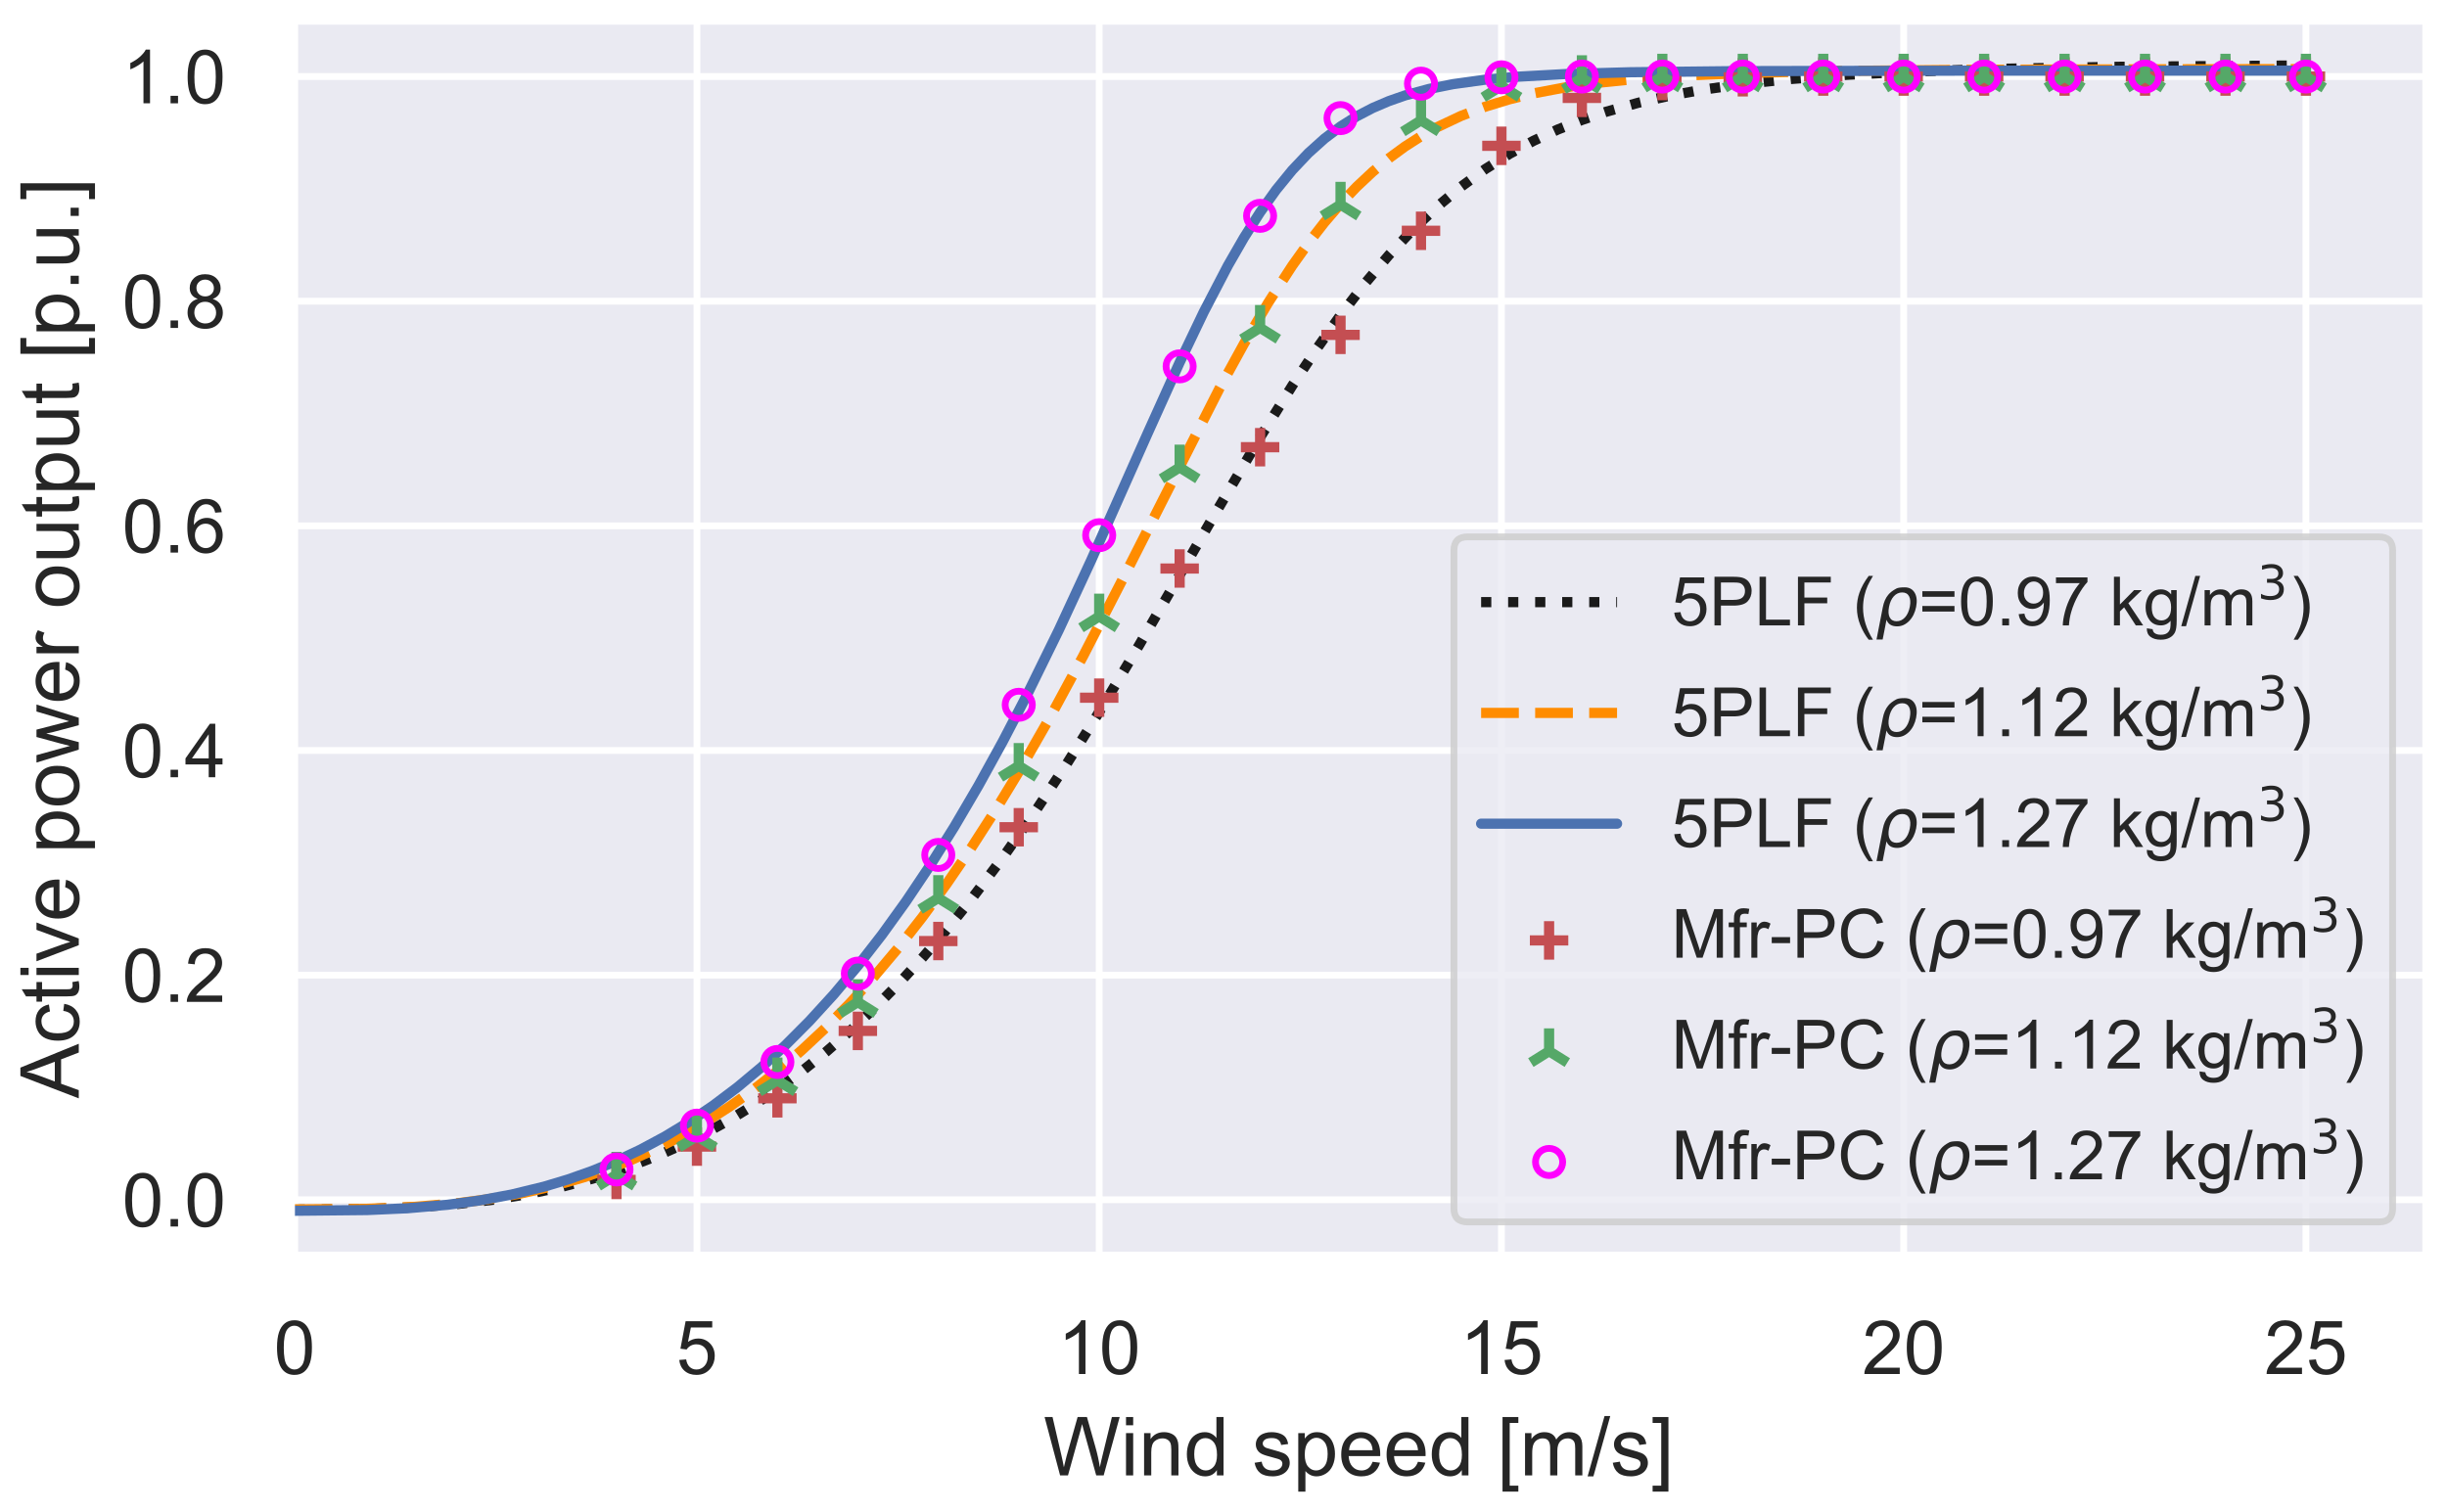 <?xml version="1.0" encoding="utf-8" standalone="no"?>
<!DOCTYPE svg PUBLIC "-//W3C//DTD SVG 1.1//EN"
  "http://www.w3.org/Graphics/SVG/1.1/DTD/svg11.dtd">
<!-- Created with matplotlib (https://matplotlib.org/) -->
<svg height="222.48pt" version="1.1" viewBox="0 0 360 222.48" width="360pt" xmlns="http://www.w3.org/2000/svg" xmlns:xlink="http://www.w3.org/1999/xlink">
 <defs>
  <style type="text/css">*{stroke-linecap:butt;stroke-linejoin:round;}</style>
 </defs>
 <g id="figure_1">
  <g id="patch_1">
   <path d="M 0 222.48 
L 360 222.48 
L 360 0 
L 0 0 
z
" style="fill:#ffffff;"/>
  </g>
  <g id="axes_1">
   <g id="patch_2">
    <path d="M 42.765 184.799 
L 357 184.799 
L 357 3 
L 42.765 3 
z
" style="fill:#eaeaf2;"/>
   </g>
   <g id="matplotlib.axis_1">
    <g id="xtick_1">
     <g id="line2d_1">
      <path clip-path="url(#pc931ce0cc7)" d="M 43.356 184.799 
L 43.356 3 
" style="fill:none;stroke:#ffffff;stroke-linecap:round;"/>
     </g>
     <g id="text_1">
      <!-- 0 -->
      <g style="fill:#262626;" transform="translate(40.298 202.173)scale(0.11 -0.11)">
       <defs>
        <path d="M 4.156 35.297 
Q 4.156 48 6.766 55.734 
Q 9.375 63.484 14.516 67.672 
Q 19.672 71.875 27.484 71.875 
Q 33.25 71.875 37.594 69.547 
Q 41.938 67.234 44.766 62.859 
Q 47.609 58.5 49.219 52.219 
Q 50.828 45.953 50.828 35.297 
Q 50.828 22.703 48.234 14.969 
Q 45.656 7.234 40.5 3 
Q 35.359 -1.219 27.484 -1.219 
Q 17.141 -1.219 11.234 6.203 
Q 4.156 15.141 4.156 35.297 
z
M 13.188 35.297 
Q 13.188 17.672 17.312 11.828 
Q 21.438 6 27.484 6 
Q 33.547 6 37.672 11.859 
Q 41.797 17.719 41.797 35.297 
Q 41.797 52.984 37.672 58.781 
Q 33.547 64.594 27.391 64.594 
Q 21.344 64.594 17.719 59.469 
Q 13.188 52.938 13.188 35.297 
z
" id="ArialMT-48"/>
       </defs>
       <use xlink:href="#ArialMT-48"/>
      </g>
     </g>
    </g>
    <g id="xtick_2">
     <g id="line2d_2">
      <path clip-path="url(#pc931ce0cc7)" d="M 102.534 184.799 
L 102.534 3 
" style="fill:none;stroke:#ffffff;stroke-linecap:round;"/>
     </g>
     <g id="text_2">
      <!-- 5 -->
      <g style="fill:#262626;" transform="translate(99.476 202.173)scale(0.11 -0.11)">
       <defs>
        <path d="M 4.156 18.75 
L 13.375 19.531 
Q 14.406 12.797 18.141 9.391 
Q 21.875 6 27.156 6 
Q 33.5 6 37.891 10.781 
Q 42.281 15.578 42.281 23.484 
Q 42.281 31 38.062 35.344 
Q 33.844 39.703 27 39.703 
Q 22.75 39.703 19.328 37.766 
Q 15.922 35.844 13.969 32.766 
L 5.719 33.844 
L 12.641 70.609 
L 48.25 70.609 
L 48.25 62.203 
L 19.672 62.203 
L 15.828 42.969 
Q 22.266 47.469 29.344 47.469 
Q 38.719 47.469 45.156 40.969 
Q 51.609 34.469 51.609 24.266 
Q 51.609 14.547 45.953 7.469 
Q 39.062 -1.219 27.156 -1.219 
Q 17.391 -1.219 11.203 4.25 
Q 5.031 9.719 4.156 18.75 
z
" id="ArialMT-53"/>
       </defs>
       <use xlink:href="#ArialMT-53"/>
      </g>
     </g>
    </g>
    <g id="xtick_3">
     <g id="line2d_3">
      <path clip-path="url(#pc931ce0cc7)" d="M 161.712 184.799 
L 161.712 3 
" style="fill:none;stroke:#ffffff;stroke-linecap:round;"/>
     </g>
     <g id="text_3">
      <!-- 10 -->
      <g style="fill:#262626;" transform="translate(155.595 202.173)scale(0.11 -0.11)">
       <defs>
        <path d="M 37.25 0 
L 28.469 0 
L 28.469 56 
Q 25.297 52.984 20.141 49.953 
Q 14.984 46.922 10.891 45.406 
L 10.891 53.906 
Q 18.266 57.375 23.781 62.297 
Q 29.297 67.234 31.594 71.875 
L 37.25 71.875 
z
" id="ArialMT-49"/>
       </defs>
       <use xlink:href="#ArialMT-49"/>
       <use x="55.615" xlink:href="#ArialMT-48"/>
      </g>
     </g>
    </g>
    <g id="xtick_4">
     <g id="line2d_4">
      <path clip-path="url(#pc931ce0cc7)" d="M 220.89 184.799 
L 220.89 3 
" style="fill:none;stroke:#ffffff;stroke-linecap:round;"/>
     </g>
     <g id="text_4">
      <!-- 15 -->
      <g style="fill:#262626;" transform="translate(214.773 202.173)scale(0.11 -0.11)">
       <use xlink:href="#ArialMT-49"/>
       <use x="55.615" xlink:href="#ArialMT-53"/>
      </g>
     </g>
    </g>
    <g id="xtick_5">
     <g id="line2d_5">
      <path clip-path="url(#pc931ce0cc7)" d="M 280.068 184.799 
L 280.068 3 
" style="fill:none;stroke:#ffffff;stroke-linecap:round;"/>
     </g>
     <g id="text_5">
      <!-- 20 -->
      <g style="fill:#262626;" transform="translate(273.951 202.173)scale(0.11 -0.11)">
       <defs>
        <path d="M 50.344 8.453 
L 50.344 0 
L 3.031 0 
Q 2.938 3.172 4.047 6.109 
Q 5.859 10.938 9.828 15.625 
Q 13.812 20.312 21.344 26.469 
Q 33.016 36.031 37.109 41.625 
Q 41.219 47.219 41.219 52.203 
Q 41.219 57.422 37.469 61 
Q 33.734 64.594 27.734 64.594 
Q 21.391 64.594 17.578 60.781 
Q 13.766 56.984 13.719 50.25 
L 4.688 51.172 
Q 5.609 61.281 11.656 66.578 
Q 17.719 71.875 27.938 71.875 
Q 38.234 71.875 44.234 66.156 
Q 50.25 60.453 50.25 52 
Q 50.25 47.703 48.484 43.547 
Q 46.734 39.406 42.656 34.812 
Q 38.578 30.219 29.109 22.219 
Q 21.188 15.578 18.938 13.203 
Q 16.703 10.844 15.234 8.453 
z
" id="ArialMT-50"/>
       </defs>
       <use xlink:href="#ArialMT-50"/>
       <use x="55.615" xlink:href="#ArialMT-48"/>
      </g>
     </g>
    </g>
    <g id="xtick_6">
     <g id="line2d_6">
      <path clip-path="url(#pc931ce0cc7)" d="M 339.246 184.799 
L 339.246 3 
" style="fill:none;stroke:#ffffff;stroke-linecap:round;"/>
     </g>
     <g id="text_6">
      <!-- 25 -->
      <g style="fill:#262626;" transform="translate(333.129 202.173)scale(0.11 -0.11)">
       <use xlink:href="#ArialMT-50"/>
       <use x="55.615" xlink:href="#ArialMT-53"/>
      </g>
     </g>
    </g>
    <g id="text_7">
     <!-- Wind speed [m/s] -->
     <g style="fill:#262626;" transform="translate(153.534 217.095)scale(0.12 -0.12)">
      <defs>
       <path d="M 20.219 0 
L 1.219 71.578 
L 10.938 71.578 
L 21.828 24.656 
Q 23.578 17.281 24.859 10.016 
Q 27.594 21.484 28.078 23.25 
L 41.703 71.578 
L 53.125 71.578 
L 63.375 35.359 
Q 67.234 21.875 68.953 10.016 
Q 70.312 16.797 72.516 25.594 
L 83.734 71.578 
L 93.266 71.578 
L 73.641 0 
L 64.5 0 
L 49.422 54.547 
Q 47.516 61.375 47.172 62.938 
Q 46.047 58.016 45.062 54.547 
L 29.891 0 
z
" id="ArialMT-87"/>
       <path d="M 6.641 61.469 
L 6.641 71.578 
L 15.438 71.578 
L 15.438 61.469 
z
M 6.641 0 
L 6.641 51.859 
L 15.438 51.859 
L 15.438 0 
z
" id="ArialMT-105"/>
       <path d="M 6.594 0 
L 6.594 51.859 
L 14.5 51.859 
L 14.5 44.484 
Q 20.219 53.031 31 53.031 
Q 35.688 53.031 39.625 51.344 
Q 43.562 49.656 45.516 46.922 
Q 47.469 44.188 48.25 40.438 
Q 48.734 37.984 48.734 31.891 
L 48.734 0 
L 39.938 0 
L 39.938 31.547 
Q 39.938 36.922 38.906 39.578 
Q 37.891 42.234 35.281 43.812 
Q 32.672 45.406 29.156 45.406 
Q 23.531 45.406 19.453 41.844 
Q 15.375 38.281 15.375 28.328 
L 15.375 0 
z
" id="ArialMT-110"/>
       <path d="M 40.234 0 
L 40.234 6.547 
Q 35.297 -1.172 25.734 -1.172 
Q 19.531 -1.172 14.328 2.25 
Q 9.125 5.672 6.266 11.797 
Q 3.422 17.922 3.422 25.875 
Q 3.422 33.641 6 39.969 
Q 8.594 46.297 13.766 49.656 
Q 18.953 53.031 25.344 53.031 
Q 30.031 53.031 33.688 51.047 
Q 37.359 49.078 39.656 45.906 
L 39.656 71.578 
L 48.391 71.578 
L 48.391 0 
z
M 12.453 25.875 
Q 12.453 15.922 16.641 10.984 
Q 20.844 6.062 26.562 6.062 
Q 32.328 6.062 36.344 10.766 
Q 40.375 15.484 40.375 25.141 
Q 40.375 35.797 36.266 40.766 
Q 32.172 45.75 26.172 45.75 
Q 20.312 45.75 16.375 40.969 
Q 12.453 36.188 12.453 25.875 
z
" id="ArialMT-100"/>
       <path id="ArialMT-32"/>
       <path d="M 3.078 15.484 
L 11.766 16.844 
Q 12.5 11.625 15.844 8.844 
Q 19.188 6.062 25.203 6.062 
Q 31.25 6.062 34.172 8.516 
Q 37.109 10.984 37.109 14.312 
Q 37.109 17.281 34.516 19 
Q 32.719 20.172 25.531 21.969 
Q 15.875 24.422 12.141 26.203 
Q 8.406 27.984 6.469 31.125 
Q 4.547 34.281 4.547 38.094 
Q 4.547 41.547 6.125 44.5 
Q 7.719 47.469 10.453 49.422 
Q 12.5 50.922 16.031 51.969 
Q 19.578 53.031 23.641 53.031 
Q 29.734 53.031 34.344 51.266 
Q 38.969 49.516 41.156 46.5 
Q 43.359 43.5 44.188 38.484 
L 35.594 37.312 
Q 35.016 41.312 32.203 43.547 
Q 29.391 45.797 24.266 45.797 
Q 18.219 45.797 15.625 43.797 
Q 13.031 41.797 13.031 39.109 
Q 13.031 37.406 14.109 36.031 
Q 15.188 34.625 17.484 33.688 
Q 18.797 33.203 25.25 31.453 
Q 34.578 28.953 38.25 27.359 
Q 41.938 25.781 44.031 22.75 
Q 46.141 19.734 46.141 15.234 
Q 46.141 10.844 43.578 6.953 
Q 41.016 3.078 36.172 0.953 
Q 31.344 -1.172 25.25 -1.172 
Q 15.141 -1.172 9.844 3.031 
Q 4.547 7.234 3.078 15.484 
z
" id="ArialMT-115"/>
       <path d="M 6.594 -19.875 
L 6.594 51.859 
L 14.594 51.859 
L 14.594 45.125 
Q 17.438 49.078 21 51.047 
Q 24.562 53.031 29.641 53.031 
Q 36.281 53.031 41.359 49.609 
Q 46.438 46.188 49.016 39.953 
Q 51.609 33.734 51.609 26.312 
Q 51.609 18.359 48.75 11.984 
Q 45.906 5.609 40.453 2.219 
Q 35.016 -1.172 29 -1.172 
Q 24.609 -1.172 21.109 0.688 
Q 17.625 2.547 15.375 5.375 
L 15.375 -19.875 
z
M 14.547 25.641 
Q 14.547 15.625 18.594 10.844 
Q 22.656 6.062 28.422 6.062 
Q 34.281 6.062 38.453 11.016 
Q 42.625 15.969 42.625 26.375 
Q 42.625 36.281 38.547 41.203 
Q 34.469 46.141 28.812 46.141 
Q 23.188 46.141 18.859 40.891 
Q 14.547 35.641 14.547 25.641 
z
" id="ArialMT-112"/>
       <path d="M 42.094 16.703 
L 51.172 15.578 
Q 49.031 7.625 43.219 3.219 
Q 37.406 -1.172 28.375 -1.172 
Q 17 -1.172 10.328 5.828 
Q 3.656 12.844 3.656 25.484 
Q 3.656 38.578 10.391 45.797 
Q 17.141 53.031 27.875 53.031 
Q 38.281 53.031 44.875 45.953 
Q 51.469 38.875 51.469 26.031 
Q 51.469 25.25 51.422 23.688 
L 12.75 23.688 
Q 13.234 15.141 17.578 10.594 
Q 21.922 6.062 28.422 6.062 
Q 33.25 6.062 36.672 8.594 
Q 40.094 11.141 42.094 16.703 
z
M 13.234 30.906 
L 42.188 30.906 
Q 41.609 37.453 38.875 40.719 
Q 34.672 45.797 27.984 45.797 
Q 21.922 45.797 17.797 41.75 
Q 13.672 37.703 13.234 30.906 
z
" id="ArialMT-101"/>
       <path d="M 6.781 -19.875 
L 6.781 71.578 
L 26.172 71.578 
L 26.172 64.312 
L 15.578 64.312 
L 15.578 -12.594 
L 26.172 -12.594 
L 26.172 -19.875 
z
" id="ArialMT-91"/>
       <path d="M 6.594 0 
L 6.594 51.859 
L 14.453 51.859 
L 14.453 44.578 
Q 16.891 48.391 20.938 50.703 
Q 25 53.031 30.172 53.031 
Q 35.938 53.031 39.625 50.641 
Q 43.312 48.25 44.828 43.953 
Q 50.984 53.031 60.844 53.031 
Q 68.562 53.031 72.703 48.75 
Q 76.859 44.484 76.859 35.594 
L 76.859 0 
L 68.109 0 
L 68.109 32.672 
Q 68.109 37.938 67.25 40.25 
Q 66.406 42.578 64.156 43.984 
Q 61.922 45.406 58.891 45.406 
Q 53.422 45.406 49.797 41.766 
Q 46.188 38.141 46.188 30.125 
L 46.188 0 
L 37.406 0 
L 37.406 33.688 
Q 37.406 39.547 35.25 42.469 
Q 33.109 45.406 28.219 45.406 
Q 24.516 45.406 21.359 43.453 
Q 18.219 41.5 16.797 37.734 
Q 15.375 33.984 15.375 26.906 
L 15.375 0 
z
" id="ArialMT-109"/>
       <path d="M 0 -1.219 
L 20.75 72.797 
L 27.781 72.797 
L 7.078 -1.219 
z
" id="ArialMT-47"/>
       <path d="M 21.297 -19.875 
L 1.906 -19.875 
L 1.906 -12.594 
L 12.5 -12.594 
L 12.5 64.312 
L 1.906 64.312 
L 1.906 71.578 
L 21.297 71.578 
z
" id="ArialMT-93"/>
      </defs>
      <use xlink:href="#ArialMT-87"/>
      <use x="94.385" xlink:href="#ArialMT-105"/>
      <use x="116.602" xlink:href="#ArialMT-110"/>
      <use x="172.217" xlink:href="#ArialMT-100"/>
      <use x="227.832" xlink:href="#ArialMT-32"/>
      <use x="255.615" xlink:href="#ArialMT-115"/>
      <use x="305.615" xlink:href="#ArialMT-112"/>
      <use x="361.23" xlink:href="#ArialMT-101"/>
      <use x="416.846" xlink:href="#ArialMT-101"/>
      <use x="472.461" xlink:href="#ArialMT-100"/>
      <use x="528.076" xlink:href="#ArialMT-32"/>
      <use x="555.859" xlink:href="#ArialMT-91"/>
      <use x="583.643" xlink:href="#ArialMT-109"/>
      <use x="666.943" xlink:href="#ArialMT-47"/>
      <use x="694.727" xlink:href="#ArialMT-115"/>
      <use x="744.727" xlink:href="#ArialMT-93"/>
     </g>
    </g>
   </g>
   <g id="matplotlib.axis_2">
    <g id="ytick_1">
     <g id="line2d_7">
      <path clip-path="url(#pc931ce0cc7)" d="M 42.765 176.536 
L 357 176.536 
" style="fill:none;stroke:#ffffff;stroke-linecap:round;"/>
     </g>
     <g id="text_8">
      <!-- 0.0 -->
      <g style="fill:#262626;" transform="translate(17.975 180.472)scale(0.11 -0.11)">
       <defs>
        <path d="M 9.078 0 
L 9.078 10.016 
L 19.094 10.016 
L 19.094 0 
z
" id="ArialMT-46"/>
       </defs>
       <use xlink:href="#ArialMT-48"/>
       <use x="55.615" xlink:href="#ArialMT-46"/>
       <use x="83.398" xlink:href="#ArialMT-48"/>
      </g>
     </g>
    </g>
    <g id="ytick_2">
     <g id="line2d_8">
      <path clip-path="url(#pc931ce0cc7)" d="M 42.765 143.481 
L 357 143.481 
" style="fill:none;stroke:#ffffff;stroke-linecap:round;"/>
     </g>
     <g id="text_9">
      <!-- 0.2 -->
      <g style="fill:#262626;" transform="translate(17.975 147.418)scale(0.11 -0.11)">
       <use xlink:href="#ArialMT-48"/>
       <use x="55.615" xlink:href="#ArialMT-46"/>
       <use x="83.398" xlink:href="#ArialMT-50"/>
      </g>
     </g>
    </g>
    <g id="ytick_3">
     <g id="line2d_9">
      <path clip-path="url(#pc931ce0cc7)" d="M 42.765 110.427 
L 357 110.427 
" style="fill:none;stroke:#ffffff;stroke-linecap:round;"/>
     </g>
     <g id="text_10">
      <!-- 0.4 -->
      <g style="fill:#262626;" transform="translate(17.975 114.364)scale(0.11 -0.11)">
       <defs>
        <path d="M 32.328 0 
L 32.328 17.141 
L 1.266 17.141 
L 1.266 25.203 
L 33.938 71.578 
L 41.109 71.578 
L 41.109 25.203 
L 50.781 25.203 
L 50.781 17.141 
L 41.109 17.141 
L 41.109 0 
z
M 32.328 25.203 
L 32.328 57.469 
L 9.906 25.203 
z
" id="ArialMT-52"/>
       </defs>
       <use xlink:href="#ArialMT-48"/>
       <use x="55.615" xlink:href="#ArialMT-46"/>
       <use x="83.398" xlink:href="#ArialMT-52"/>
      </g>
     </g>
    </g>
    <g id="ytick_4">
     <g id="line2d_10">
      <path clip-path="url(#pc931ce0cc7)" d="M 42.765 77.373 
L 357 77.373 
" style="fill:none;stroke:#ffffff;stroke-linecap:round;"/>
     </g>
     <g id="text_11">
      <!-- 0.6 -->
      <g style="fill:#262626;" transform="translate(17.975 81.309)scale(0.11 -0.11)">
       <defs>
        <path d="M 49.75 54.047 
L 41.016 53.375 
Q 39.844 58.547 37.703 60.891 
Q 34.125 64.656 28.906 64.656 
Q 24.703 64.656 21.531 62.312 
Q 17.391 59.281 14.984 53.469 
Q 12.594 47.656 12.5 36.922 
Q 15.672 41.75 20.266 44.094 
Q 24.859 46.438 29.891 46.438 
Q 38.672 46.438 44.844 39.969 
Q 51.031 33.5 51.031 23.25 
Q 51.031 16.5 48.125 10.719 
Q 45.219 4.938 40.141 1.859 
Q 35.062 -1.219 28.609 -1.219 
Q 17.625 -1.219 10.688 6.859 
Q 3.766 14.938 3.766 33.5 
Q 3.766 54.25 11.422 63.672 
Q 18.109 71.875 29.438 71.875 
Q 37.891 71.875 43.281 67.141 
Q 48.688 62.406 49.75 54.047 
z
M 13.875 23.188 
Q 13.875 18.656 15.797 14.5 
Q 17.719 10.359 21.188 8.172 
Q 24.656 6 28.469 6 
Q 34.031 6 38.031 10.484 
Q 42.047 14.984 42.047 22.703 
Q 42.047 30.125 38.078 34.391 
Q 34.125 38.672 28.125 38.672 
Q 22.172 38.672 18.016 34.391 
Q 13.875 30.125 13.875 23.188 
z
" id="ArialMT-54"/>
       </defs>
       <use xlink:href="#ArialMT-48"/>
       <use x="55.615" xlink:href="#ArialMT-46"/>
       <use x="83.398" xlink:href="#ArialMT-54"/>
      </g>
     </g>
    </g>
    <g id="ytick_5">
     <g id="line2d_11">
      <path clip-path="url(#pc931ce0cc7)" d="M 42.765 44.318 
L 357 44.318 
" style="fill:none;stroke:#ffffff;stroke-linecap:round;"/>
     </g>
     <g id="text_12">
      <!-- 0.8 -->
      <g style="fill:#262626;" transform="translate(17.975 48.255)scale(0.11 -0.11)">
       <defs>
        <path d="M 17.672 38.812 
Q 12.203 40.828 9.562 44.531 
Q 6.938 48.25 6.938 53.422 
Q 6.938 61.234 12.547 66.547 
Q 18.172 71.875 27.484 71.875 
Q 36.859 71.875 42.578 66.422 
Q 48.297 60.984 48.297 53.172 
Q 48.297 48.188 45.672 44.5 
Q 43.062 40.828 37.75 38.812 
Q 44.344 36.672 47.781 31.875 
Q 51.219 27.094 51.219 20.453 
Q 51.219 11.281 44.719 5.031 
Q 38.234 -1.219 27.641 -1.219 
Q 17.047 -1.219 10.547 5.047 
Q 4.047 11.328 4.047 20.703 
Q 4.047 27.688 7.594 32.391 
Q 11.141 37.109 17.672 38.812 
z
M 15.922 53.719 
Q 15.922 48.641 19.188 45.406 
Q 22.469 42.188 27.688 42.188 
Q 32.766 42.188 36.016 45.375 
Q 39.266 48.578 39.266 53.219 
Q 39.266 58.062 35.906 61.359 
Q 32.562 64.656 27.594 64.656 
Q 22.562 64.656 19.234 61.422 
Q 15.922 58.203 15.922 53.719 
z
M 13.094 20.656 
Q 13.094 16.891 14.875 13.375 
Q 16.656 9.859 20.172 7.922 
Q 23.688 6 27.734 6 
Q 34.031 6 38.125 10.047 
Q 42.234 14.109 42.234 20.359 
Q 42.234 26.703 38.016 30.859 
Q 33.797 35.016 27.438 35.016 
Q 21.234 35.016 17.156 30.906 
Q 13.094 26.812 13.094 20.656 
z
" id="ArialMT-56"/>
       </defs>
       <use xlink:href="#ArialMT-48"/>
       <use x="55.615" xlink:href="#ArialMT-46"/>
       <use x="83.398" xlink:href="#ArialMT-56"/>
      </g>
     </g>
    </g>
    <g id="ytick_6">
     <g id="line2d_12">
      <path clip-path="url(#pc931ce0cc7)" d="M 42.765 11.264 
L 357 11.264 
" style="fill:none;stroke:#ffffff;stroke-linecap:round;"/>
     </g>
     <g id="text_13">
      <!-- 1.0 -->
      <g style="fill:#262626;" transform="translate(17.975 15.201)scale(0.11 -0.11)">
       <use xlink:href="#ArialMT-49"/>
       <use x="55.615" xlink:href="#ArialMT-46"/>
       <use x="83.398" xlink:href="#ArialMT-48"/>
      </g>
     </g>
    </g>
    <g id="text_14">
     <!-- Active power output [p.u.] -->
     <g style="fill:#262626;" transform="translate(11.59 161.6)rotate(-90)scale(0.12 -0.12)">
      <defs>
       <path d="M -0.141 0 
L 27.344 71.578 
L 37.547 71.578 
L 66.844 0 
L 56.062 0 
L 47.703 21.688 
L 17.781 21.688 
L 9.906 0 
z
M 20.516 29.391 
L 44.781 29.391 
L 37.312 49.219 
Q 33.891 58.25 32.234 64.062 
Q 30.859 57.172 28.375 50.391 
z
" id="ArialMT-65"/>
       <path d="M 40.438 19 
L 49.078 17.875 
Q 47.656 8.938 41.812 3.875 
Q 35.984 -1.172 27.484 -1.172 
Q 16.844 -1.172 10.375 5.781 
Q 3.906 12.75 3.906 25.734 
Q 3.906 34.125 6.688 40.422 
Q 9.469 46.734 15.156 49.875 
Q 20.844 53.031 27.547 53.031 
Q 35.984 53.031 41.359 48.75 
Q 46.734 44.484 48.25 36.625 
L 39.703 35.297 
Q 38.484 40.531 35.375 43.156 
Q 32.281 45.797 27.875 45.797 
Q 21.234 45.797 17.078 41.031 
Q 12.938 36.281 12.938 25.984 
Q 12.938 15.531 16.938 10.797 
Q 20.953 6.062 27.391 6.062 
Q 32.562 6.062 36.031 9.234 
Q 39.5 12.406 40.438 19 
z
" id="ArialMT-99"/>
       <path d="M 25.781 7.859 
L 27.047 0.094 
Q 23.344 -0.688 20.406 -0.688 
Q 15.625 -0.688 12.984 0.828 
Q 10.359 2.344 9.281 4.812 
Q 8.203 7.281 8.203 15.188 
L 8.203 45.016 
L 1.766 45.016 
L 1.766 51.859 
L 8.203 51.859 
L 8.203 64.703 
L 16.938 69.969 
L 16.938 51.859 
L 25.781 51.859 
L 25.781 45.016 
L 16.938 45.016 
L 16.938 14.703 
Q 16.938 10.938 17.406 9.859 
Q 17.875 8.797 18.922 8.156 
Q 19.969 7.516 21.922 7.516 
Q 23.391 7.516 25.781 7.859 
z
" id="ArialMT-116"/>
       <path d="M 21 0 
L 1.266 51.859 
L 10.547 51.859 
L 21.688 20.797 
Q 23.484 15.766 25 10.359 
Q 26.172 14.453 28.266 20.219 
L 39.797 51.859 
L 48.828 51.859 
L 29.203 0 
z
" id="ArialMT-118"/>
       <path d="M 3.328 25.922 
Q 3.328 40.328 11.328 47.266 
Q 18.016 53.031 27.641 53.031 
Q 38.328 53.031 45.109 46.016 
Q 51.906 39.016 51.906 26.656 
Q 51.906 16.656 48.906 10.906 
Q 45.906 5.172 40.156 2 
Q 34.422 -1.172 27.641 -1.172 
Q 16.75 -1.172 10.031 5.812 
Q 3.328 12.797 3.328 25.922 
z
M 12.359 25.922 
Q 12.359 15.969 16.703 11.016 
Q 21.047 6.062 27.641 6.062 
Q 34.188 6.062 38.531 11.031 
Q 42.875 16.016 42.875 26.219 
Q 42.875 35.844 38.5 40.797 
Q 34.125 45.75 27.641 45.75 
Q 21.047 45.75 16.703 40.812 
Q 12.359 35.891 12.359 25.922 
z
" id="ArialMT-111"/>
       <path d="M 16.156 0 
L 0.297 51.859 
L 9.375 51.859 
L 17.625 21.922 
L 20.703 10.797 
Q 20.906 11.625 23.391 21.484 
L 31.641 51.859 
L 40.672 51.859 
L 48.438 21.781 
L 51.031 11.859 
L 54 21.875 
L 62.891 51.859 
L 71.438 51.859 
L 55.219 0 
L 46.094 0 
L 37.844 31.062 
L 35.844 39.891 
L 25.344 0 
z
" id="ArialMT-119"/>
       <path d="M 6.5 0 
L 6.5 51.859 
L 14.406 51.859 
L 14.406 44 
Q 17.438 49.516 20 51.266 
Q 22.562 53.031 25.641 53.031 
Q 30.078 53.031 34.672 50.203 
L 31.641 42.047 
Q 28.422 43.953 25.203 43.953 
Q 22.312 43.953 20.016 42.219 
Q 17.719 40.484 16.75 37.406 
Q 15.281 32.719 15.281 27.156 
L 15.281 0 
z
" id="ArialMT-114"/>
       <path d="M 40.578 0 
L 40.578 7.625 
Q 34.516 -1.172 24.125 -1.172 
Q 19.531 -1.172 15.547 0.578 
Q 11.578 2.344 9.641 5 
Q 7.719 7.672 6.938 11.531 
Q 6.391 14.109 6.391 19.734 
L 6.391 51.859 
L 15.188 51.859 
L 15.188 23.094 
Q 15.188 16.219 15.719 13.812 
Q 16.547 10.359 19.234 8.375 
Q 21.922 6.391 25.875 6.391 
Q 29.828 6.391 33.297 8.422 
Q 36.766 10.453 38.203 13.938 
Q 39.656 17.438 39.656 24.078 
L 39.656 51.859 
L 48.438 51.859 
L 48.438 0 
z
" id="ArialMT-117"/>
      </defs>
      <use xlink:href="#ArialMT-65"/>
      <use x="66.699" xlink:href="#ArialMT-99"/>
      <use x="116.699" xlink:href="#ArialMT-116"/>
      <use x="144.482" xlink:href="#ArialMT-105"/>
      <use x="166.699" xlink:href="#ArialMT-118"/>
      <use x="216.699" xlink:href="#ArialMT-101"/>
      <use x="272.314" xlink:href="#ArialMT-32"/>
      <use x="300.098" xlink:href="#ArialMT-112"/>
      <use x="355.713" xlink:href="#ArialMT-111"/>
      <use x="411.328" xlink:href="#ArialMT-119"/>
      <use x="483.545" xlink:href="#ArialMT-101"/>
      <use x="539.16" xlink:href="#ArialMT-114"/>
      <use x="572.461" xlink:href="#ArialMT-32"/>
      <use x="600.244" xlink:href="#ArialMT-111"/>
      <use x="655.859" xlink:href="#ArialMT-117"/>
      <use x="711.475" xlink:href="#ArialMT-116"/>
      <use x="739.258" xlink:href="#ArialMT-112"/>
      <use x="794.873" xlink:href="#ArialMT-117"/>
      <use x="850.488" xlink:href="#ArialMT-116"/>
      <use x="878.271" xlink:href="#ArialMT-32"/>
      <use x="906.055" xlink:href="#ArialMT-91"/>
      <use x="933.838" xlink:href="#ArialMT-112"/>
      <use x="989.453" xlink:href="#ArialMT-46"/>
      <use x="1017.236" xlink:href="#ArialMT-117"/>
      <use x="1072.852" xlink:href="#ArialMT-46"/>
      <use x="1100.635" xlink:href="#ArialMT-93"/>
     </g>
    </g>
   </g>
   <g id="line2d_13">
    <path clip-path="url(#pc931ce0cc7)" d="M 43.356 177.996 
L 54.008 177.911 
L 61.11 177.637 
L 67.028 177.189 
L 72.945 176.484 
L 77.68 175.7 
L 82.414 174.694 
L 87.148 173.441 
L 91.882 171.917 
L 96.617 170.098 
L 100.167 168.526 
L 103.718 166.766 
L 107.269 164.808 
L 110.819 162.643 
L 114.37 160.262 
L 117.921 157.655 
L 121.471 154.815 
L 125.022 151.734 
L 128.573 148.403 
L 132.123 144.816 
L 135.674 140.968 
L 139.225 136.854 
L 142.775 132.472 
L 147.51 126.213 
L 152.244 119.489 
L 156.978 112.324 
L 161.712 104.763 
L 167.63 94.861 
L 178.282 76.411 
L 185.384 64.349 
L 190.118 56.744 
L 193.668 51.381 
L 197.219 46.37 
L 200.77 41.751 
L 204.321 37.548 
L 207.871 33.769 
L 211.422 30.41 
L 214.973 27.453 
L 218.523 24.872 
L 222.074 22.636 
L 225.625 20.711 
L 229.175 19.06 
L 232.726 17.65 
L 236.277 16.45 
L 241.011 15.125 
L 245.745 14.06 
L 250.479 13.205 
L 256.397 12.368 
L 263.499 11.622 
L 271.783 11.006 
L 281.252 10.529 
L 294.271 10.122 
L 312.024 9.823 
L 339.246 9.625 
L 339.246 9.625 
" style="fill:none;stroke:#1a1a1a;stroke-dasharray:1.5,2.475;stroke-dashoffset:0;stroke-width:1.5;"/>
   </g>
   <g id="line2d_14">
    <path clip-path="url(#pc931ce0cc7)" d="M 43.356 177.957 
L 54.008 177.866 
L 61.11 177.566 
L 67.028 177.069 
L 71.762 176.463 
L 76.496 175.638 
L 81.23 174.564 
L 85.965 173.211 
L 89.515 171.994 
L 93.066 170.591 
L 96.617 168.99 
L 100.167 167.179 
L 103.718 165.145 
L 107.269 162.878 
L 110.819 160.365 
L 114.37 157.596 
L 117.921 154.558 
L 121.471 151.241 
L 125.022 147.634 
L 128.573 143.728 
L 132.123 139.512 
L 135.674 134.978 
L 139.225 130.12 
L 142.775 124.933 
L 146.326 119.418 
L 149.877 113.578 
L 154.611 105.31 
L 159.345 96.542 
L 165.263 85.034 
L 179.466 57.039 
L 183.016 50.573 
L 186.567 44.557 
L 190.118 39.083 
L 192.485 35.768 
L 194.852 32.73 
L 197.219 29.972 
L 199.586 27.49 
L 201.953 25.272 
L 204.321 23.304 
L 206.688 21.569 
L 209.055 20.048 
L 211.422 18.719 
L 214.973 17.044 
L 218.523 15.693 
L 222.074 14.608 
L 225.625 13.74 
L 230.359 12.846 
L 235.093 12.183 
L 241.011 11.588 
L 248.112 11.108 
L 257.581 10.719 
L 270.6 10.437 
L 290.72 10.258 
L 330.961 10.171 
L 339.246 10.166 
L 339.246 10.166 
" style="fill:none;stroke:#ff8c00;stroke-dasharray:5.55,2.4;stroke-dashoffset:0;stroke-width:1.5;"/>
   </g>
   <g id="line2d_15">
    <path clip-path="url(#pc931ce0cc7)" d="M 43.356 178.154 
L 54.008 178.049 
L 59.926 177.785 
L 65.844 177.273 
L 70.578 176.636 
L 75.313 175.758 
L 80.047 174.605 
L 83.597 173.537 
L 87.148 172.281 
L 90.699 170.822 
L 94.249 169.147 
L 97.8 167.241 
L 101.351 165.092 
L 104.902 162.685 
L 108.452 160.008 
L 112.003 157.047 
L 115.554 153.789 
L 119.104 150.222 
L 122.655 146.333 
L 126.206 142.11 
L 129.756 137.54 
L 133.307 132.611 
L 136.858 127.314 
L 140.408 121.64 
L 143.959 115.581 
L 147.51 109.137 
L 151.06 102.313 
L 155.795 92.655 
L 160.529 82.44 
L 168.814 63.814 
L 173.548 53.326 
L 177.099 45.894 
L 180.649 39.076 
L 183.016 34.962 
L 185.384 31.238 
L 187.751 27.926 
L 190.118 25.027 
L 192.485 22.527 
L 194.852 20.399 
L 197.219 18.61 
L 199.586 17.12 
L 201.953 15.888 
L 204.321 14.876 
L 206.688 14.048 
L 210.238 13.085 
L 213.789 12.378 
L 218.523 11.722 
L 223.257 11.288 
L 230.359 10.895 
L 239.827 10.631 
L 255.214 10.468 
L 288.353 10.399 
L 339.246 10.391 
L 339.246 10.391 
" style="fill:none;stroke:#4c72b0;stroke-linecap:round;stroke-width:1.5;"/>
   </g>
   <g id="PathCollection_1">
    <defs>
     <path d="M -2.828 0 
L 2.828 0 
M 0 2.828 
L 0 -2.828 
" id="mf0f9c03487" style="stroke:#c44e52;stroke-width:1.5;"/>
    </defs>
    <g clip-path="url(#pc931ce0cc7)">
     <use style="fill:#c44e52;stroke:#c44e52;stroke-width:1.5;" x="90.699" xlink:href="#mf0f9c03487" y="173.616"/>
     <use style="fill:#c44e52;stroke:#c44e52;stroke-width:1.5;" x="102.534" xlink:href="#mf0f9c03487" y="168.713"/>
     <use style="fill:#c44e52;stroke:#c44e52;stroke-width:1.5;" x="114.37" xlink:href="#mf0f9c03487" y="161.606"/>
     <use style="fill:#c44e52;stroke:#c44e52;stroke-width:1.5;" x="126.206" xlink:href="#mf0f9c03487" y="151.69"/>
     <use style="fill:#c44e52;stroke:#c44e52;stroke-width:1.5;" x="138.041" xlink:href="#mf0f9c03487" y="138.468"/>
     <use style="fill:#c44e52;stroke:#c44e52;stroke-width:1.5;" x="149.877" xlink:href="#mf0f9c03487" y="121.721"/>
     <use style="fill:#c44e52;stroke:#c44e52;stroke-width:1.5;" x="161.712" xlink:href="#mf0f9c03487" y="102.659"/>
     <use style="fill:#c44e52;stroke:#c44e52;stroke-width:1.5;" x="173.548" xlink:href="#mf0f9c03487" y="83.653"/>
     <use style="fill:#c44e52;stroke:#c44e52;stroke-width:1.5;" x="185.384" xlink:href="#mf0f9c03487" y="65.804"/>
     <use style="fill:#c44e52;stroke:#c44e52;stroke-width:1.5;" x="197.219" xlink:href="#mf0f9c03487" y="49.276"/>
     <use style="fill:#c44e52;stroke:#c44e52;stroke-width:1.5;" x="209.055" xlink:href="#mf0f9c03487" y="33.961"/>
     <use style="fill:#c44e52;stroke:#c44e52;stroke-width:1.5;" x="220.89" xlink:href="#mf0f9c03487" y="21.456"/>
     <use style="fill:#c44e52;stroke:#c44e52;stroke-width:1.5;" x="232.726" xlink:href="#mf0f9c03487" y="14.404"/>
     <use style="fill:#c44e52;stroke:#c44e52;stroke-width:1.5;" x="244.562" xlink:href="#mf0f9c03487" y="11.925"/>
     <use style="fill:#c44e52;stroke:#c44e52;stroke-width:1.5;" x="256.397" xlink:href="#mf0f9c03487" y="11.374"/>
     <use style="fill:#c44e52;stroke:#c44e52;stroke-width:1.5;" x="268.233" xlink:href="#mf0f9c03487" y="11.264"/>
     <use style="fill:#c44e52;stroke:#c44e52;stroke-width:1.5;" x="280.068" xlink:href="#mf0f9c03487" y="11.264"/>
     <use style="fill:#c44e52;stroke:#c44e52;stroke-width:1.5;" x="291.904" xlink:href="#mf0f9c03487" y="11.264"/>
     <use style="fill:#c44e52;stroke:#c44e52;stroke-width:1.5;" x="303.74" xlink:href="#mf0f9c03487" y="11.264"/>
     <use style="fill:#c44e52;stroke:#c44e52;stroke-width:1.5;" x="315.575" xlink:href="#mf0f9c03487" y="11.264"/>
     <use style="fill:#c44e52;stroke:#c44e52;stroke-width:1.5;" x="327.411" xlink:href="#mf0f9c03487" y="11.264"/>
     <use style="fill:#c44e52;stroke:#c44e52;stroke-width:1.5;" x="339.246" xlink:href="#mf0f9c03487" y="11.264"/>
    </g>
   </g>
   <g id="PathCollection_2">
    <defs>
     <path d="M 0 0 
L 0 -3.354 
M 0 0 
L -2.683 1.677 
M 0 0 
L 2.683 1.677 
" id="m9bde9fe31b" style="stroke:#55a868;stroke-width:1.5;"/>
    </defs>
    <g clip-path="url(#pc931ce0cc7)">
     <use style="fill:#55a868;stroke:#55a868;stroke-width:1.5;" x="90.699" xlink:href="#m9bde9fe31b" y="172.845"/>
     <use style="fill:#55a868;stroke:#55a868;stroke-width:1.5;" x="102.534" xlink:href="#m9bde9fe31b" y="167.17"/>
     <use style="fill:#55a868;stroke:#55a868;stroke-width:1.5;" x="114.37" xlink:href="#m9bde9fe31b" y="158.962"/>
     <use style="fill:#55a868;stroke:#55a868;stroke-width:1.5;" x="126.206" xlink:href="#m9bde9fe31b" y="147.448"/>
     <use style="fill:#55a868;stroke:#55a868;stroke-width:1.5;" x="138.041" xlink:href="#m9bde9fe31b" y="132.133"/>
     <use style="fill:#55a868;stroke:#55a868;stroke-width:1.5;" x="149.877" xlink:href="#m9bde9fe31b" y="112.686"/>
     <use style="fill:#55a868;stroke:#55a868;stroke-width:1.5;" x="161.712" xlink:href="#m9bde9fe31b" y="90.705"/>
     <use style="fill:#55a868;stroke:#55a868;stroke-width:1.5;" x="173.548" xlink:href="#m9bde9fe31b" y="68.778"/>
     <use style="fill:#55a868;stroke:#55a868;stroke-width:1.5;" x="185.384" xlink:href="#m9bde9fe31b" y="48.23"/>
     <use style="fill:#55a868;stroke:#55a868;stroke-width:1.5;" x="197.219" xlink:href="#m9bde9fe31b" y="30.105"/>
     <use style="fill:#55a868;stroke:#55a868;stroke-width:1.5;" x="209.055" xlink:href="#m9bde9fe31b" y="17.709"/>
     <use style="fill:#55a868;stroke:#55a868;stroke-width:1.5;" x="220.89" xlink:href="#m9bde9fe31b" y="12.641"/>
     <use style="fill:#55a868;stroke:#55a868;stroke-width:1.5;" x="232.726" xlink:href="#m9bde9fe31b" y="11.484"/>
     <use style="fill:#55a868;stroke:#55a868;stroke-width:1.5;" x="244.562" xlink:href="#m9bde9fe31b" y="11.264"/>
     <use style="fill:#55a868;stroke:#55a868;stroke-width:1.5;" x="256.397" xlink:href="#m9bde9fe31b" y="11.264"/>
     <use style="fill:#55a868;stroke:#55a868;stroke-width:1.5;" x="268.233" xlink:href="#m9bde9fe31b" y="11.264"/>
     <use style="fill:#55a868;stroke:#55a868;stroke-width:1.5;" x="280.068" xlink:href="#m9bde9fe31b" y="11.264"/>
     <use style="fill:#55a868;stroke:#55a868;stroke-width:1.5;" x="291.904" xlink:href="#m9bde9fe31b" y="11.264"/>
     <use style="fill:#55a868;stroke:#55a868;stroke-width:1.5;" x="303.74" xlink:href="#m9bde9fe31b" y="11.264"/>
     <use style="fill:#55a868;stroke:#55a868;stroke-width:1.5;" x="315.575" xlink:href="#m9bde9fe31b" y="11.264"/>
     <use style="fill:#55a868;stroke:#55a868;stroke-width:1.5;" x="327.411" xlink:href="#m9bde9fe31b" y="11.264"/>
     <use style="fill:#55a868;stroke:#55a868;stroke-width:1.5;" x="339.246" xlink:href="#m9bde9fe31b" y="11.264"/>
    </g>
   </g>
   <g id="PathCollection_3">
    <defs>
     <path d="M 0 2 
C 0.53 2 1.039 1.789 1.414 1.414 
C 1.789 1.039 2 0.53 2 -0 
C 2 -0.53 1.789 -1.039 1.414 -1.414 
C 1.039 -1.789 0.53 -2 0 -2 
C -0.53 -2 -1.039 -1.789 -1.414 -1.414 
C -1.789 -1.039 -2 -0.53 -2 0 
C -2 0.53 -1.789 1.039 -1.414 1.414 
C -1.039 1.789 -0.53 2 0 2 
z
" id="C0_0_7c43990370"/>
    </defs>
    <g clip-path="url(#pc931ce0cc7)">
     <use style="fill:none;stroke:#ff00ff;" x="90.699" xlink:href="#C0_0_7c43990370" y="172.073"/>
    </g>
    <g clip-path="url(#pc931ce0cc7)">
     <use style="fill:none;stroke:#ff00ff;" x="102.534" xlink:href="#C0_0_7c43990370" y="165.628"/>
    </g>
    <g clip-path="url(#pc931ce0cc7)">
     <use style="fill:none;stroke:#ff00ff;" x="114.37" xlink:href="#C0_0_7c43990370" y="156.262"/>
    </g>
    <g clip-path="url(#pc931ce0cc7)">
     <use style="fill:none;stroke:#ff00ff;" x="126.206" xlink:href="#C0_0_7c43990370" y="143.261"/>
    </g>
    <g clip-path="url(#pc931ce0cc7)">
     <use style="fill:none;stroke:#ff00ff;" x="138.041" xlink:href="#C0_0_7c43990370" y="125.797"/>
    </g>
    <g clip-path="url(#pc931ce0cc7)">
     <use style="fill:none;stroke:#ff00ff;" x="149.877" xlink:href="#C0_0_7c43990370" y="103.706"/>
    </g>
    <g clip-path="url(#pc931ce0cc7)">
     <use style="fill:none;stroke:#ff00ff;" x="161.712" xlink:href="#C0_0_7c43990370" y="78.75"/>
    </g>
    <g clip-path="url(#pc931ce0cc7)">
     <use style="fill:none;stroke:#ff00ff;" x="173.548" xlink:href="#C0_0_7c43990370" y="53.904"/>
    </g>
    <g clip-path="url(#pc931ce0cc7)">
     <use style="fill:none;stroke:#ff00ff;" x="185.384" xlink:href="#C0_0_7c43990370" y="31.758"/>
    </g>
    <g clip-path="url(#pc931ce0cc7)">
     <use style="fill:none;stroke:#ff00ff;" x="197.219" xlink:href="#C0_0_7c43990370" y="17.379"/>
    </g>
    <g clip-path="url(#pc931ce0cc7)">
     <use style="fill:none;stroke:#ff00ff;" x="209.055" xlink:href="#C0_0_7c43990370" y="12.311"/>
    </g>
    <g clip-path="url(#pc931ce0cc7)">
     <use style="fill:none;stroke:#ff00ff;" x="220.89" xlink:href="#C0_0_7c43990370" y="11.374"/>
    </g>
    <g clip-path="url(#pc931ce0cc7)">
     <use style="fill:none;stroke:#ff00ff;" x="232.726" xlink:href="#C0_0_7c43990370" y="11.264"/>
    </g>
    <g clip-path="url(#pc931ce0cc7)">
     <use style="fill:none;stroke:#ff00ff;" x="244.562" xlink:href="#C0_0_7c43990370" y="11.264"/>
    </g>
    <g clip-path="url(#pc931ce0cc7)">
     <use style="fill:none;stroke:#ff00ff;" x="256.397" xlink:href="#C0_0_7c43990370" y="11.264"/>
    </g>
    <g clip-path="url(#pc931ce0cc7)">
     <use style="fill:none;stroke:#ff00ff;" x="268.233" xlink:href="#C0_0_7c43990370" y="11.264"/>
    </g>
    <g clip-path="url(#pc931ce0cc7)">
     <use style="fill:none;stroke:#ff00ff;" x="280.068" xlink:href="#C0_0_7c43990370" y="11.264"/>
    </g>
    <g clip-path="url(#pc931ce0cc7)">
     <use style="fill:none;stroke:#ff00ff;" x="291.904" xlink:href="#C0_0_7c43990370" y="11.264"/>
    </g>
    <g clip-path="url(#pc931ce0cc7)">
     <use style="fill:none;stroke:#ff00ff;" x="303.74" xlink:href="#C0_0_7c43990370" y="11.264"/>
    </g>
    <g clip-path="url(#pc931ce0cc7)">
     <use style="fill:none;stroke:#ff00ff;" x="315.575" xlink:href="#C0_0_7c43990370" y="11.264"/>
    </g>
    <g clip-path="url(#pc931ce0cc7)">
     <use style="fill:none;stroke:#ff00ff;" x="327.411" xlink:href="#C0_0_7c43990370" y="11.264"/>
    </g>
    <g clip-path="url(#pc931ce0cc7)">
     <use style="fill:none;stroke:#ff00ff;" x="339.246" xlink:href="#C0_0_7c43990370" y="11.264"/>
    </g>
   </g>
   <g id="patch_3">
    <path d="M 42.765 184.799 
L 42.765 3 
" style="fill:none;stroke:#ffffff;stroke-linecap:square;stroke-linejoin:miter;stroke-width:1.25;"/>
   </g>
   <g id="patch_4">
    <path d="M 357 184.799 
L 357 3 
" style="fill:none;stroke:#ffffff;stroke-linecap:square;stroke-linejoin:miter;stroke-width:1.25;"/>
   </g>
   <g id="patch_5">
    <path d="M 42.765 184.799 
L 357 184.799 
" style="fill:none;stroke:#ffffff;stroke-linecap:square;stroke-linejoin:miter;stroke-width:1.25;"/>
   </g>
   <g id="patch_6">
    <path d="M 42.765 3 
L 357 3 
" style="fill:none;stroke:#ffffff;stroke-linecap:square;stroke-linejoin:miter;stroke-width:1.25;"/>
   </g>
   <g id="legend_1">
    <g id="patch_7">
     <path d="M 215.9 179.799 
L 350 179.799 
Q 352 179.799 352 177.799 
L 352 80.999 
Q 352 78.999 350 78.999 
L 215.9 78.999 
Q 213.9 78.999 213.9 80.999 
L 213.9 177.799 
Q 213.9 179.799 215.9 179.799 
z
" style="fill:#eaeaf2;opacity:0.8;stroke:#cccccc;stroke-linejoin:miter;"/>
    </g>
    <g id="line2d_16">
     <path d="M 217.9 88.599 
L 237.9 88.599 
" style="fill:none;stroke:#1a1a1a;stroke-dasharray:1.5,2.475;stroke-dashoffset:0;stroke-width:1.5;"/>
    </g>
    <g id="line2d_17"/>
    <g id="text_15">
     <!-- 5PLF ($\rho$=0.97 kg/m$^3$) -->
     <g style="fill:#262626;" transform="translate(245.9 92.099)scale(0.1 -0.1)">
      <defs>
       <path d="M 7.719 0 
L 7.719 71.578 
L 34.719 71.578 
Q 41.844 71.578 45.609 70.906 
Q 50.875 70.016 54.438 67.547 
Q 58.016 65.094 60.188 60.641 
Q 62.359 56.203 62.359 50.875 
Q 62.359 41.75 56.547 35.422 
Q 50.734 29.109 35.547 29.109 
L 17.188 29.109 
L 17.188 0 
z
M 17.188 37.547 
L 35.688 37.547 
Q 44.875 37.547 48.734 40.969 
Q 52.594 44.391 52.594 50.594 
Q 52.594 55.078 50.312 58.266 
Q 48.047 61.469 44.344 62.5 
Q 41.938 63.141 35.5 63.141 
L 17.188 63.141 
z
" id="ArialMT-80"/>
       <path d="M 7.328 0 
L 7.328 71.578 
L 16.797 71.578 
L 16.797 8.453 
L 52.047 8.453 
L 52.047 0 
z
" id="ArialMT-76"/>
       <path d="M 8.203 0 
L 8.203 71.578 
L 56.5 71.578 
L 56.5 63.141 
L 17.672 63.141 
L 17.672 40.969 
L 51.266 40.969 
L 51.266 32.516 
L 17.672 32.516 
L 17.672 0 
z
" id="ArialMT-70"/>
       <path d="M 23.391 -21.047 
Q 16.109 -11.859 11.078 0.438 
Q 6.062 12.75 6.062 25.922 
Q 6.062 37.547 9.812 48.188 
Q 14.203 60.547 23.391 72.797 
L 29.688 72.797 
Q 23.781 62.641 21.875 58.297 
Q 18.891 51.562 17.188 44.234 
Q 15.094 35.109 15.094 25.875 
Q 15.094 2.391 29.688 -21.047 
z
" id="ArialMT-40"/>
       <path d="M 18.797 44.922 
Q 22.703 49.906 30.953 54.297 
Q 34.188 56 43.062 56 
Q 53.031 56 57.719 48.094 
Q 62.406 40.188 59.906 27.297 
Q 57.375 14.406 49.609 6.484 
Q 41.844 -1.422 31.891 -1.422 
Q 25.875 -1.422 22.016 0.984 
Q 18.172 3.328 16.312 8.203 
L 10.641 -20.797 
L 1.609 -20.797 
L 10.891 26.812 
Q 13.094 38.094 18.797 44.922 
z
M 50.594 27.297 
Q 52.484 37.203 49.516 42.875 
Q 46.531 48.484 39.406 48.484 
Q 32.281 48.484 27.094 42.875 
Q 21.922 37.203 20.016 27.297 
Q 18.062 17.391 21.047 11.719 
Q 24.031 6.109 31.156 6.109 
Q 38.281 6.109 43.453 11.719 
Q 48.641 17.391 50.594 27.297 
z
" id="DejaVuSans-Oblique-961"/>
       <path d="M 52.828 42.094 
L 5.562 42.094 
L 5.562 50.297 
L 52.828 50.297 
z
M 52.828 20.359 
L 5.562 20.359 
L 5.562 28.562 
L 52.828 28.562 
z
" id="ArialMT-61"/>
       <path d="M 5.469 16.547 
L 13.922 17.328 
Q 14.984 11.375 18.016 8.688 
Q 21.047 6 25.781 6 
Q 29.828 6 32.875 7.859 
Q 35.938 9.719 37.891 12.812 
Q 39.844 15.922 41.156 21.188 
Q 42.484 26.469 42.484 31.938 
Q 42.484 32.516 42.438 33.688 
Q 39.797 29.5 35.234 26.875 
Q 30.672 24.266 25.344 24.266 
Q 16.453 24.266 10.297 30.703 
Q 4.156 37.156 4.156 47.703 
Q 4.156 58.594 10.578 65.234 
Q 17 71.875 26.656 71.875 
Q 33.641 71.875 39.422 68.109 
Q 45.219 64.359 48.219 57.391 
Q 51.219 50.438 51.219 37.25 
Q 51.219 23.531 48.234 15.406 
Q 45.266 7.281 39.375 3.031 
Q 33.5 -1.219 25.594 -1.219 
Q 17.188 -1.219 11.859 3.438 
Q 6.547 8.109 5.469 16.547 
z
M 41.453 48.141 
Q 41.453 55.719 37.422 60.156 
Q 33.406 64.594 27.734 64.594 
Q 21.875 64.594 17.531 59.812 
Q 13.188 55.031 13.188 47.406 
Q 13.188 40.578 17.312 36.297 
Q 21.438 32.031 27.484 32.031 
Q 33.594 32.031 37.516 36.297 
Q 41.453 40.578 41.453 48.141 
z
" id="ArialMT-57"/>
       <path d="M 4.734 62.203 
L 4.734 70.656 
L 51.078 70.656 
L 51.078 63.812 
Q 44.234 56.547 37.516 44.484 
Q 30.812 32.422 27.156 19.672 
Q 24.516 10.688 23.781 0 
L 14.75 0 
Q 14.891 8.453 18.062 20.406 
Q 21.234 32.375 27.172 43.484 
Q 33.109 54.594 39.797 62.203 
z
" id="ArialMT-55"/>
       <path d="M 6.641 0 
L 6.641 71.578 
L 15.438 71.578 
L 15.438 30.766 
L 36.234 51.859 
L 47.609 51.859 
L 27.781 32.625 
L 49.609 0 
L 38.766 0 
L 21.625 26.516 
L 15.438 20.562 
L 15.438 0 
z
" id="ArialMT-107"/>
       <path d="M 4.984 -4.297 
L 13.531 -5.562 
Q 14.062 -9.516 16.5 -11.328 
Q 19.781 -13.766 25.438 -13.766 
Q 31.547 -13.766 34.859 -11.328 
Q 38.188 -8.891 39.359 -4.5 
Q 40.047 -1.812 39.984 6.781 
Q 34.234 0 25.641 0 
Q 14.938 0 9.078 7.719 
Q 3.219 15.438 3.219 26.219 
Q 3.219 33.641 5.906 39.906 
Q 8.594 46.188 13.688 49.609 
Q 18.797 53.031 25.688 53.031 
Q 34.859 53.031 40.828 45.609 
L 40.828 51.859 
L 48.922 51.859 
L 48.922 7.031 
Q 48.922 -5.078 46.453 -10.125 
Q 44 -15.188 38.641 -18.109 
Q 33.297 -21.047 25.484 -21.047 
Q 16.219 -21.047 10.5 -16.875 
Q 4.781 -12.703 4.984 -4.297 
z
M 12.25 26.859 
Q 12.25 16.656 16.297 11.969 
Q 20.359 7.281 26.469 7.281 
Q 32.516 7.281 36.609 11.938 
Q 40.719 16.609 40.719 26.562 
Q 40.719 36.078 36.5 40.906 
Q 32.281 45.75 26.312 45.75 
Q 20.453 45.75 16.344 40.984 
Q 12.25 36.234 12.25 26.859 
z
" id="ArialMT-103"/>
       <path d="M 40.578 39.312 
Q 47.656 37.797 51.625 33 
Q 55.609 28.219 55.609 21.188 
Q 55.609 10.406 48.188 4.484 
Q 40.766 -1.422 27.094 -1.422 
Q 22.516 -1.422 17.656 -0.516 
Q 12.797 0.391 7.625 2.203 
L 7.625 11.719 
Q 11.719 9.328 16.594 8.109 
Q 21.484 6.891 26.812 6.891 
Q 36.078 6.891 40.938 10.547 
Q 45.797 14.203 45.797 21.188 
Q 45.797 27.641 41.281 31.266 
Q 36.766 34.906 28.719 34.906 
L 20.219 34.906 
L 20.219 43.016 
L 29.109 43.016 
Q 36.375 43.016 40.234 45.922 
Q 44.094 48.828 44.094 54.297 
Q 44.094 59.906 40.109 62.906 
Q 36.141 65.922 28.719 65.922 
Q 24.656 65.922 20.016 65.031 
Q 15.375 64.156 9.812 62.312 
L 9.812 71.094 
Q 15.438 72.656 20.344 73.438 
Q 25.25 74.219 29.594 74.219 
Q 40.828 74.219 47.359 69.109 
Q 53.906 64.016 53.906 55.328 
Q 53.906 49.266 50.438 45.094 
Q 46.969 40.922 40.578 39.312 
z
" id="DejaVuSans-51"/>
       <path d="M 12.359 -21.047 
L 6.062 -21.047 
Q 20.656 2.391 20.656 25.875 
Q 20.656 35.062 18.562 44.094 
Q 16.891 51.422 13.922 58.156 
Q 12.016 62.547 6.062 72.797 
L 12.359 72.797 
Q 21.531 60.547 25.922 48.188 
Q 29.688 37.547 29.688 25.922 
Q 29.688 12.75 24.625 0.438 
Q 19.578 -11.859 12.359 -21.047 
z
" id="ArialMT-41"/>
      </defs>
      <use transform="translate(0 0.766)" xlink:href="#ArialMT-53"/>
      <use transform="translate(55.615 0.766)" xlink:href="#ArialMT-80"/>
      <use transform="translate(122.314 0.766)" xlink:href="#ArialMT-76"/>
      <use transform="translate(177.93 0.766)" xlink:href="#ArialMT-70"/>
      <use transform="translate(239.014 0.766)" xlink:href="#ArialMT-32"/>
      <use transform="translate(266.797 0.766)" xlink:href="#ArialMT-40"/>
      <use transform="translate(300.098 0.766)" xlink:href="#DejaVuSans-Oblique-961"/>
      <use transform="translate(363.574 0.766)" xlink:href="#ArialMT-61"/>
      <use transform="translate(421.973 0.766)" xlink:href="#ArialMT-48"/>
      <use transform="translate(477.588 0.766)" xlink:href="#ArialMT-46"/>
      <use transform="translate(505.371 0.766)" xlink:href="#ArialMT-57"/>
      <use transform="translate(560.986 0.766)" xlink:href="#ArialMT-55"/>
      <use transform="translate(616.602 0.766)" xlink:href="#ArialMT-32"/>
      <use transform="translate(644.385 0.766)" xlink:href="#ArialMT-107"/>
      <use transform="translate(694.385 0.766)" xlink:href="#ArialMT-103"/>
      <use transform="translate(750 0.766)" xlink:href="#ArialMT-47"/>
      <use transform="translate(777.783 0.766)" xlink:href="#ArialMT-109"/>
      <use transform="translate(862.041 39.047)scale(0.7)" xlink:href="#DejaVuSans-51"/>
      <use transform="translate(909.312 0.766)" xlink:href="#ArialMT-41"/>
     </g>
    </g>
    <g id="line2d_18">
     <path d="M 217.9 104.899 
L 237.9 104.899 
" style="fill:none;stroke:#ff8c00;stroke-dasharray:5.55,2.4;stroke-dashoffset:0;stroke-width:1.5;"/>
    </g>
    <g id="line2d_19"/>
    <g id="text_16">
     <!-- 5PLF ($\rho$=1.12 kg/m$^3$) -->
     <g style="fill:#262626;" transform="translate(245.9 108.399)scale(0.1 -0.1)">
      <use transform="translate(0 0.766)" xlink:href="#ArialMT-53"/>
      <use transform="translate(55.615 0.766)" xlink:href="#ArialMT-80"/>
      <use transform="translate(122.314 0.766)" xlink:href="#ArialMT-76"/>
      <use transform="translate(177.93 0.766)" xlink:href="#ArialMT-70"/>
      <use transform="translate(239.014 0.766)" xlink:href="#ArialMT-32"/>
      <use transform="translate(266.797 0.766)" xlink:href="#ArialMT-40"/>
      <use transform="translate(300.098 0.766)" xlink:href="#DejaVuSans-Oblique-961"/>
      <use transform="translate(363.574 0.766)" xlink:href="#ArialMT-61"/>
      <use transform="translate(421.973 0.766)" xlink:href="#ArialMT-49"/>
      <use transform="translate(477.588 0.766)" xlink:href="#ArialMT-46"/>
      <use transform="translate(505.371 0.766)" xlink:href="#ArialMT-49"/>
      <use transform="translate(560.986 0.766)" xlink:href="#ArialMT-50"/>
      <use transform="translate(616.602 0.766)" xlink:href="#ArialMT-32"/>
      <use transform="translate(644.385 0.766)" xlink:href="#ArialMT-107"/>
      <use transform="translate(694.385 0.766)" xlink:href="#ArialMT-103"/>
      <use transform="translate(750 0.766)" xlink:href="#ArialMT-47"/>
      <use transform="translate(777.783 0.766)" xlink:href="#ArialMT-109"/>
      <use transform="translate(862.041 39.047)scale(0.7)" xlink:href="#DejaVuSans-51"/>
      <use transform="translate(909.312 0.766)" xlink:href="#ArialMT-41"/>
     </g>
    </g>
    <g id="line2d_20">
     <path d="M 217.9 121.199 
L 237.9 121.199 
" style="fill:none;stroke:#4c72b0;stroke-linecap:round;stroke-width:1.5;"/>
    </g>
    <g id="line2d_21"/>
    <g id="text_17">
     <!-- 5PLF ($\rho$=1.27 kg/m$^3$) -->
     <g style="fill:#262626;" transform="translate(245.9 124.699)scale(0.1 -0.1)">
      <use transform="translate(0 0.766)" xlink:href="#ArialMT-53"/>
      <use transform="translate(55.615 0.766)" xlink:href="#ArialMT-80"/>
      <use transform="translate(122.314 0.766)" xlink:href="#ArialMT-76"/>
      <use transform="translate(177.93 0.766)" xlink:href="#ArialMT-70"/>
      <use transform="translate(239.014 0.766)" xlink:href="#ArialMT-32"/>
      <use transform="translate(266.797 0.766)" xlink:href="#ArialMT-40"/>
      <use transform="translate(300.098 0.766)" xlink:href="#DejaVuSans-Oblique-961"/>
      <use transform="translate(363.574 0.766)" xlink:href="#ArialMT-61"/>
      <use transform="translate(421.973 0.766)" xlink:href="#ArialMT-49"/>
      <use transform="translate(477.588 0.766)" xlink:href="#ArialMT-46"/>
      <use transform="translate(505.371 0.766)" xlink:href="#ArialMT-50"/>
      <use transform="translate(560.986 0.766)" xlink:href="#ArialMT-55"/>
      <use transform="translate(616.602 0.766)" xlink:href="#ArialMT-32"/>
      <use transform="translate(644.385 0.766)" xlink:href="#ArialMT-107"/>
      <use transform="translate(694.385 0.766)" xlink:href="#ArialMT-103"/>
      <use transform="translate(750 0.766)" xlink:href="#ArialMT-47"/>
      <use transform="translate(777.783 0.766)" xlink:href="#ArialMT-109"/>
      <use transform="translate(862.041 39.047)scale(0.7)" xlink:href="#DejaVuSans-51"/>
      <use transform="translate(909.312 0.766)" xlink:href="#ArialMT-41"/>
     </g>
    </g>
    <g id="PathCollection_4">
     <g>
      <use style="fill:#c44e52;stroke:#c44e52;stroke-width:1.5;" x="227.9" xlink:href="#mf0f9c03487" y="138.374"/>
     </g>
    </g>
    <g id="text_18">
     <!-- Mfr-PC ($\rho$=0.97 kg/m$^3$) -->
     <g style="fill:#262626;" transform="translate(245.9 140.999)scale(0.1 -0.1)">
      <defs>
       <path d="M 7.422 0 
L 7.422 71.578 
L 21.688 71.578 
L 38.625 20.906 
Q 40.969 13.812 42.047 10.297 
Q 43.266 14.203 45.844 21.781 
L 62.984 71.578 
L 75.734 71.578 
L 75.734 0 
L 66.609 0 
L 66.609 59.906 
L 45.797 0 
L 37.25 0 
L 16.547 60.938 
L 16.547 0 
z
" id="ArialMT-77"/>
       <path d="M 8.688 0 
L 8.688 45.016 
L 0.922 45.016 
L 0.922 51.859 
L 8.688 51.859 
L 8.688 57.375 
Q 8.688 62.594 9.625 65.141 
Q 10.891 68.562 14.078 70.672 
Q 17.281 72.797 23.047 72.797 
Q 26.766 72.797 31.25 71.922 
L 29.938 64.266 
Q 27.203 64.75 24.75 64.75 
Q 20.75 64.75 19.094 63.031 
Q 17.438 61.328 17.438 56.641 
L 17.438 51.859 
L 27.547 51.859 
L 27.547 45.016 
L 17.438 45.016 
L 17.438 0 
z
" id="ArialMT-102"/>
       <path d="M 3.172 21.484 
L 3.172 30.328 
L 30.172 30.328 
L 30.172 21.484 
z
" id="ArialMT-45"/>
       <path d="M 58.797 25.094 
L 68.266 22.703 
Q 65.281 11.031 57.547 4.906 
Q 49.812 -1.219 38.625 -1.219 
Q 27.047 -1.219 19.797 3.484 
Q 12.547 8.203 8.766 17.141 
Q 4.984 26.078 4.984 36.328 
Q 4.984 47.516 9.25 55.828 
Q 13.531 64.156 21.406 68.469 
Q 29.297 72.797 38.766 72.797 
Q 49.516 72.797 56.828 67.328 
Q 64.156 61.859 67.047 51.953 
L 57.719 49.75 
Q 55.219 57.562 50.484 61.125 
Q 45.75 64.703 38.578 64.703 
Q 30.328 64.703 24.781 60.734 
Q 19.234 56.781 16.984 50.109 
Q 14.75 43.453 14.75 36.375 
Q 14.75 27.25 17.406 20.438 
Q 20.062 13.625 25.672 10.25 
Q 31.297 6.891 37.844 6.891 
Q 45.797 6.891 51.312 11.469 
Q 56.844 16.062 58.797 25.094 
z
" id="ArialMT-67"/>
      </defs>
      <use transform="translate(0 0.766)" xlink:href="#ArialMT-77"/>
      <use transform="translate(83.301 0.766)" xlink:href="#ArialMT-102"/>
      <use transform="translate(111.084 0.766)" xlink:href="#ArialMT-114"/>
      <use transform="translate(144.385 0.766)" xlink:href="#ArialMT-45"/>
      <use transform="translate(177.686 0.766)" xlink:href="#ArialMT-80"/>
      <use transform="translate(244.385 0.766)" xlink:href="#ArialMT-67"/>
      <use transform="translate(316.602 0.766)" xlink:href="#ArialMT-32"/>
      <use transform="translate(344.385 0.766)" xlink:href="#ArialMT-40"/>
      <use transform="translate(377.686 0.766)" xlink:href="#DejaVuSans-Oblique-961"/>
      <use transform="translate(441.162 0.766)" xlink:href="#ArialMT-61"/>
      <use transform="translate(499.561 0.766)" xlink:href="#ArialMT-48"/>
      <use transform="translate(555.176 0.766)" xlink:href="#ArialMT-46"/>
      <use transform="translate(582.959 0.766)" xlink:href="#ArialMT-57"/>
      <use transform="translate(638.574 0.766)" xlink:href="#ArialMT-55"/>
      <use transform="translate(694.189 0.766)" xlink:href="#ArialMT-32"/>
      <use transform="translate(721.973 0.766)" xlink:href="#ArialMT-107"/>
      <use transform="translate(771.973 0.766)" xlink:href="#ArialMT-103"/>
      <use transform="translate(827.588 0.766)" xlink:href="#ArialMT-47"/>
      <use transform="translate(855.371 0.766)" xlink:href="#ArialMT-109"/>
      <use transform="translate(939.629 39.047)scale(0.7)" xlink:href="#DejaVuSans-51"/>
      <use transform="translate(986.899 0.766)" xlink:href="#ArialMT-41"/>
     </g>
    </g>
    <g id="PathCollection_5">
     <g>
      <use style="fill:#55a868;stroke:#55a868;stroke-width:1.5;" x="227.9" xlink:href="#m9bde9fe31b" y="154.674"/>
     </g>
    </g>
    <g id="text_19">
     <!-- Mfr-PC ($\rho$=1.12 kg/m$^3$) -->
     <g style="fill:#262626;" transform="translate(245.9 157.299)scale(0.1 -0.1)">
      <use transform="translate(0 0.766)" xlink:href="#ArialMT-77"/>
      <use transform="translate(83.301 0.766)" xlink:href="#ArialMT-102"/>
      <use transform="translate(111.084 0.766)" xlink:href="#ArialMT-114"/>
      <use transform="translate(144.385 0.766)" xlink:href="#ArialMT-45"/>
      <use transform="translate(177.686 0.766)" xlink:href="#ArialMT-80"/>
      <use transform="translate(244.385 0.766)" xlink:href="#ArialMT-67"/>
      <use transform="translate(316.602 0.766)" xlink:href="#ArialMT-32"/>
      <use transform="translate(344.385 0.766)" xlink:href="#ArialMT-40"/>
      <use transform="translate(377.686 0.766)" xlink:href="#DejaVuSans-Oblique-961"/>
      <use transform="translate(441.162 0.766)" xlink:href="#ArialMT-61"/>
      <use transform="translate(499.561 0.766)" xlink:href="#ArialMT-49"/>
      <use transform="translate(555.176 0.766)" xlink:href="#ArialMT-46"/>
      <use transform="translate(582.959 0.766)" xlink:href="#ArialMT-49"/>
      <use transform="translate(638.574 0.766)" xlink:href="#ArialMT-50"/>
      <use transform="translate(694.189 0.766)" xlink:href="#ArialMT-32"/>
      <use transform="translate(721.973 0.766)" xlink:href="#ArialMT-107"/>
      <use transform="translate(771.973 0.766)" xlink:href="#ArialMT-103"/>
      <use transform="translate(827.588 0.766)" xlink:href="#ArialMT-47"/>
      <use transform="translate(855.371 0.766)" xlink:href="#ArialMT-109"/>
      <use transform="translate(939.629 39.047)scale(0.7)" xlink:href="#DejaVuSans-51"/>
      <use transform="translate(986.899 0.766)" xlink:href="#ArialMT-41"/>
     </g>
    </g>
    <g id="PathCollection_6">
     <path d="M 227.9 172.974 
C 228.43 172.974 228.939 172.764 229.314 172.389 
C 229.689 172.013 229.9 171.505 229.9 170.974 
C 229.9 170.444 229.689 169.935 229.314 169.56 
C 228.939 169.185 228.43 168.974 227.9 168.974 
C 227.369 168.974 226.861 169.185 226.486 169.56 
C 226.11 169.935 225.9 170.444 225.9 170.974 
C 225.9 171.505 226.11 172.013 226.486 172.389 
C 226.861 172.764 227.369 172.974 227.9 172.974 
z
" style="fill:none;stroke:#ff00ff;"/>
    </g>
    <g id="text_20">
     <!-- Mfr-PC ($\rho$=1.27 kg/m$^3$) -->
     <g style="fill:#262626;" transform="translate(245.9 173.599)scale(0.1 -0.1)">
      <use transform="translate(0 0.766)" xlink:href="#ArialMT-77"/>
      <use transform="translate(83.301 0.766)" xlink:href="#ArialMT-102"/>
      <use transform="translate(111.084 0.766)" xlink:href="#ArialMT-114"/>
      <use transform="translate(144.385 0.766)" xlink:href="#ArialMT-45"/>
      <use transform="translate(177.686 0.766)" xlink:href="#ArialMT-80"/>
      <use transform="translate(244.385 0.766)" xlink:href="#ArialMT-67"/>
      <use transform="translate(316.602 0.766)" xlink:href="#ArialMT-32"/>
      <use transform="translate(344.385 0.766)" xlink:href="#ArialMT-40"/>
      <use transform="translate(377.686 0.766)" xlink:href="#DejaVuSans-Oblique-961"/>
      <use transform="translate(441.162 0.766)" xlink:href="#ArialMT-61"/>
      <use transform="translate(499.561 0.766)" xlink:href="#ArialMT-49"/>
      <use transform="translate(555.176 0.766)" xlink:href="#ArialMT-46"/>
      <use transform="translate(582.959 0.766)" xlink:href="#ArialMT-50"/>
      <use transform="translate(638.574 0.766)" xlink:href="#ArialMT-55"/>
      <use transform="translate(694.189 0.766)" xlink:href="#ArialMT-32"/>
      <use transform="translate(721.973 0.766)" xlink:href="#ArialMT-107"/>
      <use transform="translate(771.973 0.766)" xlink:href="#ArialMT-103"/>
      <use transform="translate(827.588 0.766)" xlink:href="#ArialMT-47"/>
      <use transform="translate(855.371 0.766)" xlink:href="#ArialMT-109"/>
      <use transform="translate(939.629 39.047)scale(0.7)" xlink:href="#DejaVuSans-51"/>
      <use transform="translate(986.899 0.766)" xlink:href="#ArialMT-41"/>
     </g>
    </g>
   </g>
  </g>
 </g>
 <defs>
  <clipPath id="pc931ce0cc7">
   <rect height="181.799" width="314.235" x="42.765" y="3"/>
  </clipPath>
 </defs>
</svg>
